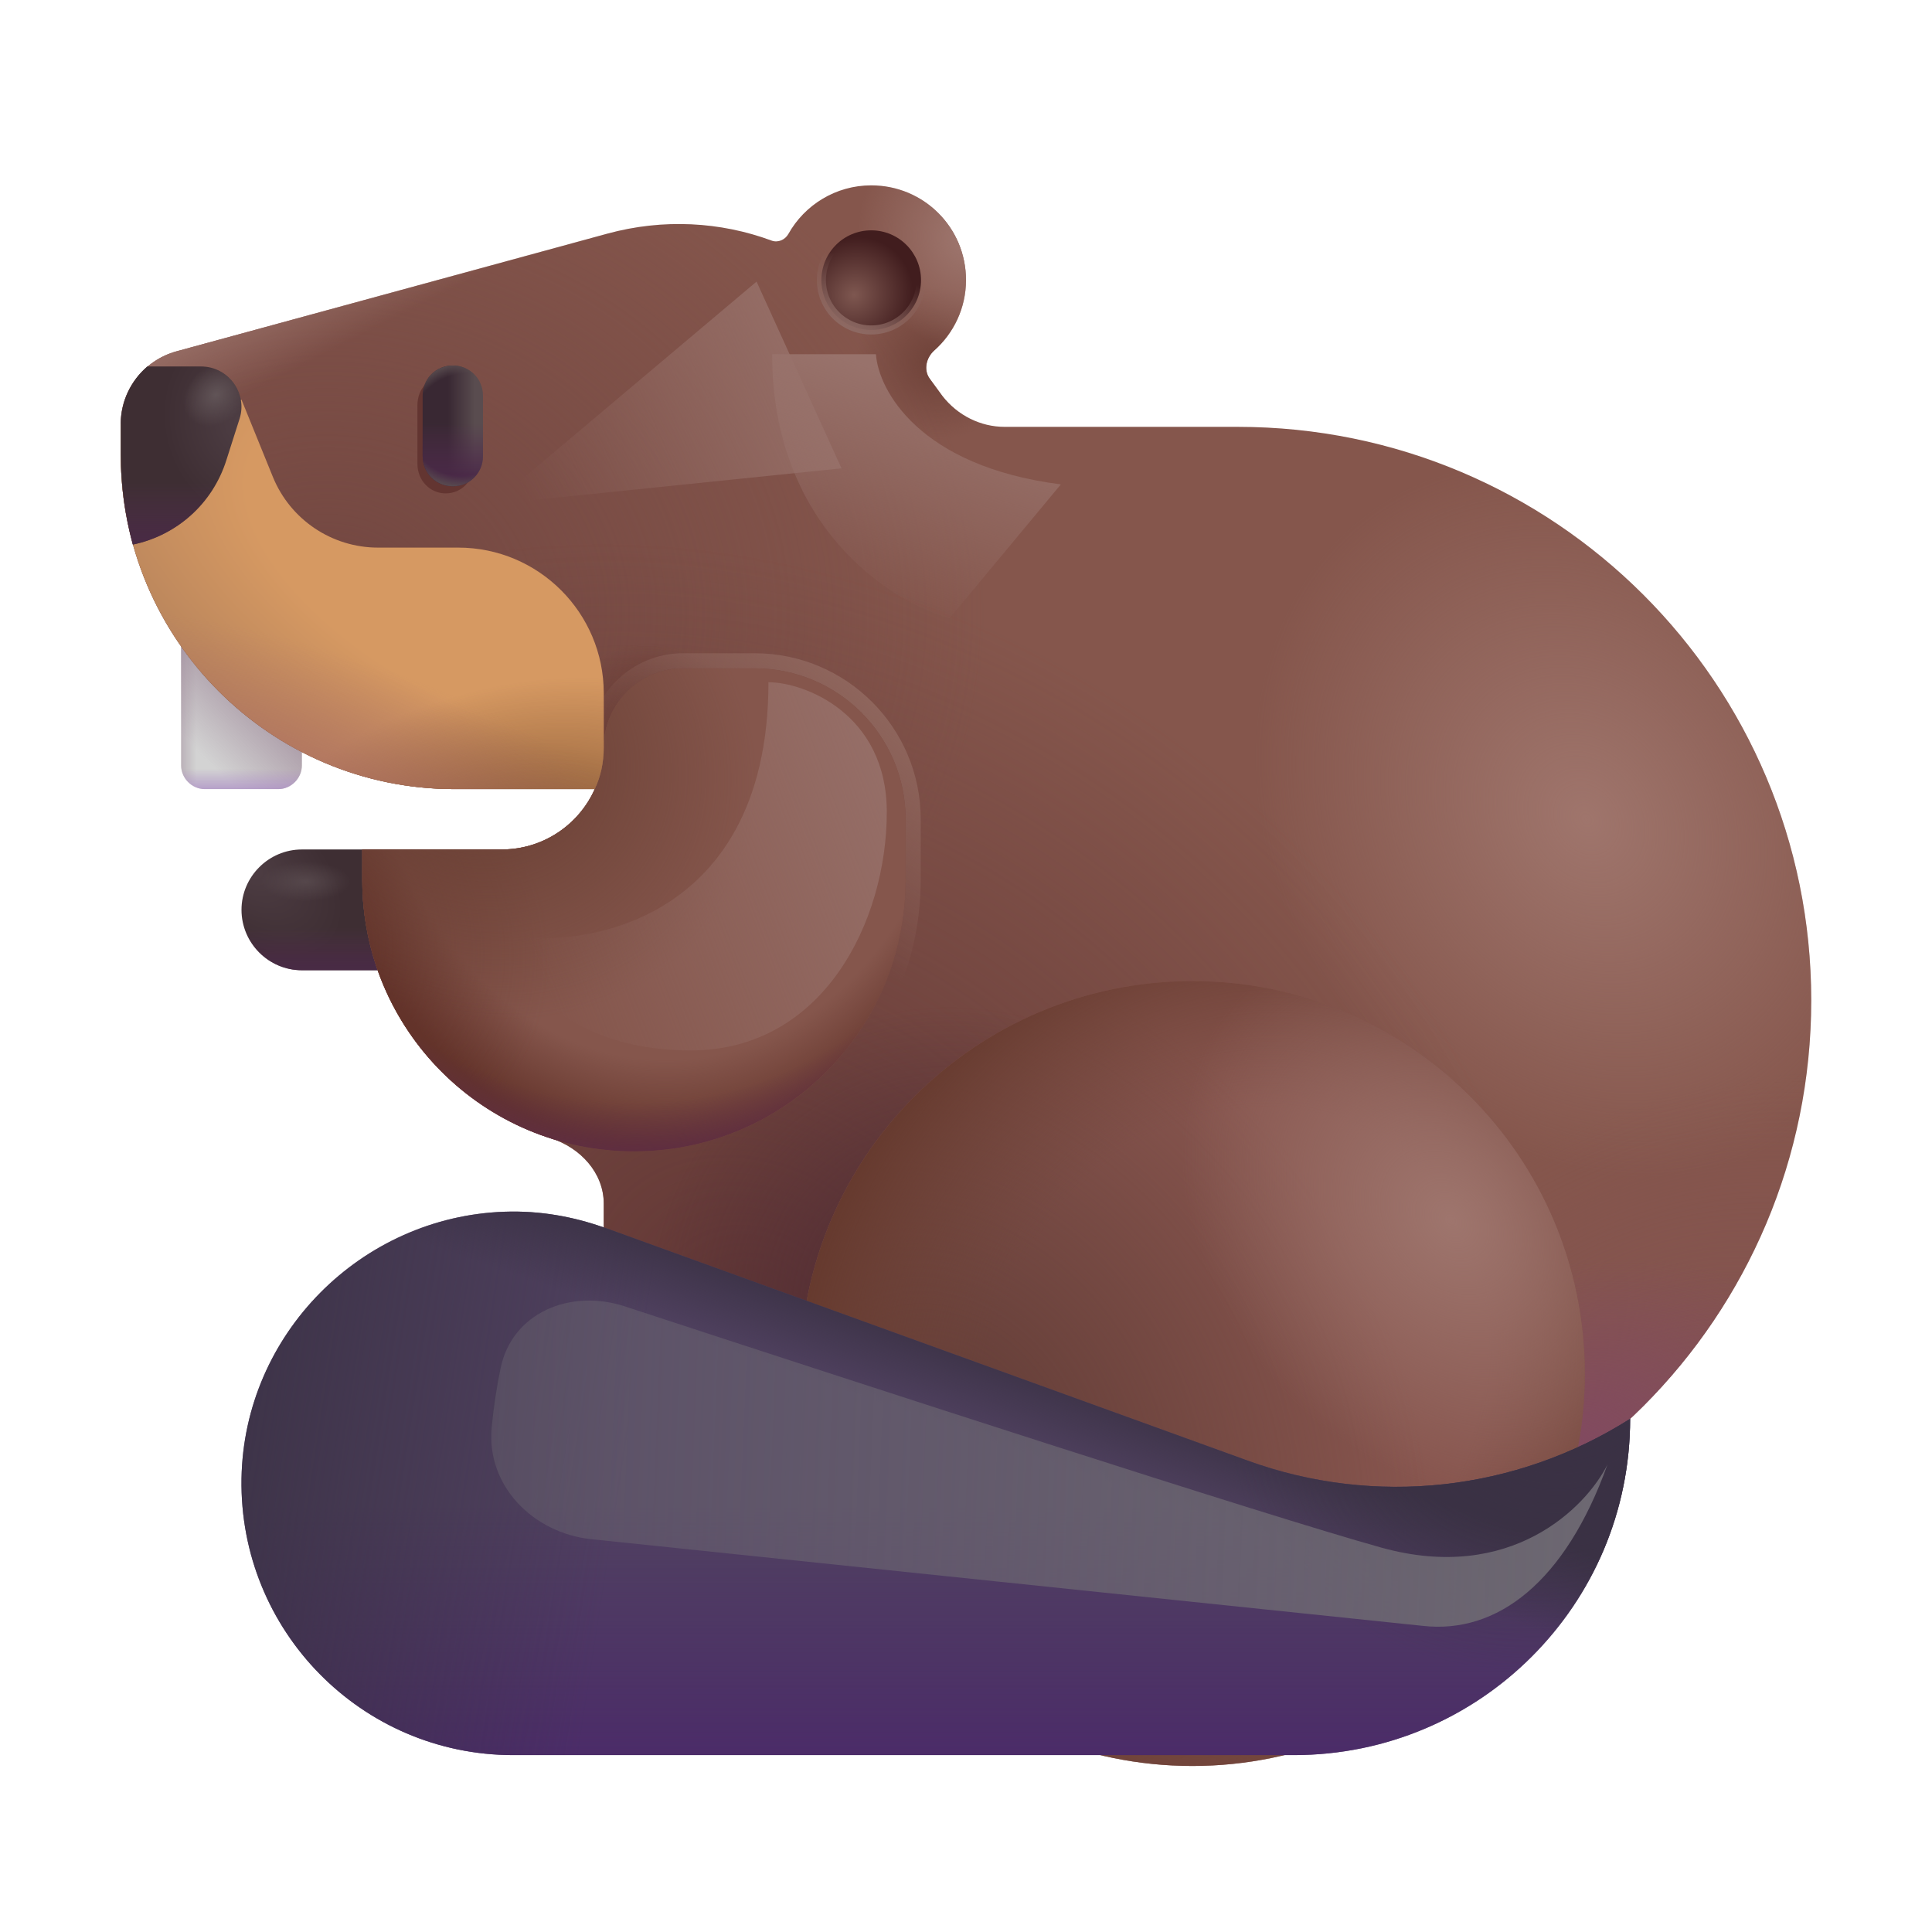 <svg width="100%" height="100%" viewBox="0 0 32 32" fill="none" xmlns="http://www.w3.org/2000/svg">
<path d="M5 16.07H7V14.07H5C4.45 14.07 4 14.52 4 15.07C4 15.62 4.45 16.07 5 16.07Z" fill="url(#paint0_radial_28327_3978)"/>
<path d="M5 16.07H7V14.07H5C4.45 14.07 4 14.52 4 15.07C4 15.62 4.45 16.07 5 16.07Z" fill="url(#paint1_linear_28327_3978)"/>
<path d="M5 16.07H7V14.07H5C4.45 14.07 4 14.52 4 15.07C4 15.62 4.45 16.07 5 16.07Z" fill="url(#paint2_radial_28327_3978)" fill-opacity="0.6"/>
<path d="M4.61 13.07H3.39C3.18 13.07 3 12.89 3 12.68V10.71H5V12.68C5 12.89 4.82 13.07 4.61 13.07Z" fill="#D3D3D3"/>
<path d="M4.61 13.07H3.39C3.18 13.07 3 12.89 3 12.68V10.71H5V12.68C5 12.89 4.82 13.07 4.61 13.07Z" fill="url(#paint3_linear_28327_3978)"/>
<path d="M4.61 13.07H3.39C3.18 13.07 3 12.89 3 12.68V10.71H5V12.68C5 12.89 4.82 13.07 4.61 13.07Z" fill="url(#paint4_linear_28327_3978)"/>
<path d="M4.61 13.07H3.39C3.18 13.07 3 12.89 3 12.68V10.71H5V12.68C5 12.89 4.82 13.07 4.61 13.07Z" fill="url(#paint5_linear_28327_3978)"/>
<path d="M20.5 7.07H16.64C16.24 7.07 15.86 6.88 15.61 6.56L15.4 6.273C15.293 6.128 15.34 5.923 15.475 5.804C15.798 5.517 16 5.1 16 4.64C16 3.77 15.3 3.07 14.43 3.07C13.842 3.07 13.326 3.395 13.058 3.875C13.003 3.973 12.885 4.024 12.78 3.985C11.928 3.67 10.981 3.619 10.06 3.87L2.92 5.82C2.38 5.97 2 6.46 2 7.02V7.53C2 10.59 4.48 13.07 7.53 13.07H9.85C9.59 13.66 9 14.07 8.31 14.07H6V14.57C6 16.579 7.313 18.273 9.126 18.854C9.611 19.009 10 19.425 10 19.935V26.07H20.5C25.75 26.07 30 21.82 30 16.57C30 11.32 25.75 7.07 20.5 7.07Z" fill="#85564C"/>
<path d="M20.5 7.07H16.64C16.24 7.07 15.86 6.88 15.61 6.56L15.4 6.273C15.293 6.128 15.34 5.923 15.475 5.804C15.798 5.517 16 5.1 16 4.64C16 3.77 15.3 3.07 14.43 3.07C13.842 3.07 13.326 3.395 13.058 3.875C13.003 3.973 12.885 4.024 12.78 3.985C11.928 3.67 10.981 3.619 10.06 3.87L2.92 5.82C2.38 5.97 2 6.46 2 7.02V7.53C2 10.59 4.48 13.07 7.53 13.07H9.85C9.59 13.66 9 14.07 8.31 14.07H6V14.57C6 16.579 7.313 18.273 9.126 18.854C9.611 19.009 10 19.425 10 19.935V26.07H20.5C25.75 26.07 30 21.82 30 16.57C30 11.32 25.75 7.07 20.5 7.07Z" fill="url(#paint6_radial_28327_3978)"/>
<path d="M20.5 7.07H16.64C16.24 7.07 15.86 6.88 15.61 6.56L15.4 6.273C15.293 6.128 15.34 5.923 15.475 5.804C15.798 5.517 16 5.1 16 4.64C16 3.77 15.3 3.07 14.43 3.07C13.842 3.07 13.326 3.395 13.058 3.875C13.003 3.973 12.885 4.024 12.78 3.985C11.928 3.67 10.981 3.619 10.06 3.87L2.92 5.82C2.38 5.97 2 6.46 2 7.02V7.53C2 10.59 4.48 13.07 7.53 13.07H9.85C9.59 13.66 9 14.07 8.31 14.07H6V14.57C6 16.579 7.313 18.273 9.126 18.854C9.611 19.009 10 19.425 10 19.935V26.07H20.5C25.75 26.07 30 21.82 30 16.57C30 11.32 25.75 7.07 20.5 7.07Z" fill="url(#paint7_radial_28327_3978)"/>
<path d="M20.5 7.07H16.64C16.24 7.07 15.86 6.88 15.61 6.56L15.4 6.273C15.293 6.128 15.34 5.923 15.475 5.804C15.798 5.517 16 5.1 16 4.64C16 3.77 15.3 3.07 14.43 3.07C13.842 3.07 13.326 3.395 13.058 3.875C13.003 3.973 12.885 4.024 12.78 3.985C11.928 3.67 10.981 3.619 10.06 3.87L2.92 5.82C2.38 5.97 2 6.46 2 7.02V7.53C2 10.59 4.48 13.07 7.53 13.07H9.85C9.59 13.66 9 14.07 8.31 14.07H6V14.57C6 16.579 7.313 18.273 9.126 18.854C9.611 19.009 10 19.425 10 19.935V26.07H20.5C25.75 26.07 30 21.82 30 16.57C30 11.32 25.75 7.07 20.5 7.07Z" fill="url(#paint8_radial_28327_3978)"/>
<path d="M20.5 7.07H16.64C16.24 7.07 15.86 6.88 15.61 6.56L15.4 6.273C15.293 6.128 15.34 5.923 15.475 5.804C15.798 5.517 16 5.1 16 4.64C16 3.77 15.3 3.07 14.43 3.07C13.842 3.07 13.326 3.395 13.058 3.875C13.003 3.973 12.885 4.024 12.78 3.985C11.928 3.67 10.981 3.619 10.06 3.87L2.92 5.82C2.38 5.97 2 6.46 2 7.02V7.53C2 10.59 4.48 13.07 7.53 13.07H9.85C9.59 13.66 9 14.07 8.31 14.07H6V14.57C6 16.579 7.313 18.273 9.126 18.854C9.611 19.009 10 19.425 10 19.935V26.07H20.5C25.75 26.07 30 21.82 30 16.57C30 11.32 25.75 7.07 20.5 7.07Z" fill="url(#paint9_radial_28327_3978)"/>
<path d="M20.5 7.07H16.64C16.24 7.07 15.86 6.88 15.61 6.56L15.4 6.273C15.293 6.128 15.34 5.923 15.475 5.804C15.798 5.517 16 5.1 16 4.64C16 3.77 15.3 3.07 14.43 3.07C13.842 3.07 13.326 3.395 13.058 3.875C13.003 3.973 12.885 4.024 12.78 3.985C11.928 3.67 10.981 3.619 10.06 3.87L2.92 5.82C2.38 5.97 2 6.46 2 7.02V7.53C2 10.59 4.48 13.07 7.53 13.07H9.85C9.59 13.66 9 14.07 8.31 14.07H6V14.57C6 16.579 7.313 18.273 9.126 18.854C9.611 19.009 10 19.425 10 19.935V26.07H20.5C25.75 26.07 30 21.82 30 16.57C30 11.32 25.75 7.07 20.5 7.07Z" fill="url(#paint10_radial_28327_3978)"/>
<path d="M20.5 7.07H16.64C16.24 7.07 15.86 6.88 15.61 6.56L15.4 6.273C15.293 6.128 15.34 5.923 15.475 5.804C15.798 5.517 16 5.1 16 4.64C16 3.77 15.3 3.07 14.43 3.07C13.842 3.07 13.326 3.395 13.058 3.875C13.003 3.973 12.885 4.024 12.78 3.985C11.928 3.67 10.981 3.619 10.06 3.87L2.92 5.82C2.38 5.97 2 6.46 2 7.02V7.53C2 10.59 4.48 13.07 7.53 13.07H9.85C9.59 13.66 9 14.07 8.31 14.07H6V14.57C6 16.579 7.313 18.273 9.126 18.854C9.611 19.009 10 19.425 10 19.935V26.07H20.5C25.75 26.07 30 21.82 30 16.57C30 11.32 25.75 7.07 20.5 7.07Z" fill="url(#paint11_radial_28327_3978)"/>
<path d="M20.5 7.07H16.64C16.24 7.07 15.86 6.88 15.61 6.56L15.4 6.273C15.293 6.128 15.34 5.923 15.475 5.804C15.798 5.517 16 5.1 16 4.64C16 3.77 15.3 3.07 14.43 3.07C13.842 3.07 13.326 3.395 13.058 3.875C13.003 3.973 12.885 4.024 12.78 3.985C11.928 3.67 10.981 3.619 10.06 3.87L2.92 5.82C2.38 5.97 2 6.46 2 7.02V7.53C2 10.59 4.48 13.07 7.53 13.07H9.85C9.59 13.66 9 14.07 8.31 14.07H6V14.57C6 16.579 7.313 18.273 9.126 18.854C9.611 19.009 10 19.425 10 19.935V26.07H20.5C25.75 26.07 30 21.82 30 16.57C30 11.32 25.75 7.07 20.5 7.07Z" fill="url(#paint12_radial_28327_3978)"/>
<path d="M20.5 7.07H16.64C16.24 7.07 15.86 6.88 15.61 6.56L15.4 6.273C15.293 6.128 15.34 5.923 15.475 5.804C15.798 5.517 16 5.1 16 4.64C16 3.77 15.3 3.07 14.43 3.07C13.842 3.07 13.326 3.395 13.058 3.875C13.003 3.973 12.885 4.024 12.78 3.985C11.928 3.67 10.981 3.619 10.06 3.87L2.92 5.82C2.38 5.97 2 6.46 2 7.02V7.53C2 10.59 4.48 13.07 7.53 13.07H9.85C9.59 13.66 9 14.07 8.31 14.07H6V14.57C6 16.579 7.313 18.273 9.126 18.854C9.611 19.009 10 19.425 10 19.935V26.07H20.5C25.75 26.07 30 21.82 30 16.57C30 11.32 25.75 7.07 20.5 7.07Z" fill="url(#paint13_radial_28327_3978)"/>
<path d="M20.5 7.07H16.64C16.24 7.07 15.86 6.88 15.61 6.56L15.4 6.273C15.293 6.128 15.34 5.923 15.475 5.804C15.798 5.517 16 5.1 16 4.64C16 3.77 15.3 3.07 14.43 3.07C13.842 3.07 13.326 3.395 13.058 3.875C13.003 3.973 12.885 4.024 12.78 3.985C11.928 3.67 10.981 3.619 10.06 3.87L2.92 5.82C2.38 5.97 2 6.46 2 7.02V7.53C2 10.59 4.48 13.07 7.53 13.07H9.85C9.59 13.66 9 14.07 8.31 14.07H6V14.57C6 16.579 7.313 18.273 9.126 18.854C9.611 19.009 10 19.425 10 19.935V26.07H20.5C25.75 26.07 30 21.82 30 16.57C30 11.32 25.75 7.07 20.5 7.07Z" fill="url(#paint14_radial_28327_3978)"/>
<path d="M20.5 7.07H16.64C16.24 7.07 15.86 6.88 15.61 6.56L15.4 6.273C15.293 6.128 15.34 5.923 15.475 5.804C15.798 5.517 16 5.1 16 4.64C16 3.77 15.3 3.07 14.43 3.07C13.842 3.07 13.326 3.395 13.058 3.875C13.003 3.973 12.885 4.024 12.78 3.985C11.928 3.67 10.981 3.619 10.06 3.87L2.92 5.82C2.38 5.97 2 6.46 2 7.02V7.53C2 10.59 4.48 13.07 7.53 13.07H9.85C9.59 13.66 9 14.07 8.31 14.07H6V14.57C6 16.579 7.313 18.273 9.126 18.854C9.611 19.009 10 19.425 10 19.935V26.07H20.5C25.75 26.07 30 21.82 30 16.57C30 11.32 25.75 7.07 20.5 7.07Z" fill="url(#paint15_linear_28327_3978)"/>
<g filter="url(#filter0_f_28327_3978)">
<path d="M7.383 6.218C7.12 6.218 6.914 6.433 6.914 6.707V7.683C6.914 7.957 7.12 8.172 7.383 8.172C7.645 8.172 7.852 7.957 7.852 7.683V6.707C7.852 6.433 7.645 6.218 7.383 6.218Z" fill="#633531"/>
</g>
<path d="M7.5 6.054C7.22 6.054 7 6.274 7 6.554V7.554C7 7.834 7.22 8.054 7.5 8.054C7.78 8.054 8 7.834 8 7.554V6.554C8 6.274 7.78 6.054 7.5 6.054Z" fill="url(#paint16_linear_28327_3978)"/>
<path d="M7.5 6.054C7.22 6.054 7 6.274 7 6.554V7.554C7 7.834 7.22 8.054 7.5 8.054C7.78 8.054 8 7.834 8 7.554V6.554C8 6.274 7.78 6.054 7.5 6.054Z" fill="url(#paint17_linear_28327_3978)"/>
<path d="M7.5 6.054C7.22 6.054 7 6.274 7 6.554V7.554C7 7.834 7.22 8.054 7.5 8.054C7.78 8.054 8 7.834 8 7.554V6.554C8 6.274 7.78 6.054 7.5 6.054Z" fill="url(#paint18_radial_28327_3978)"/>
<g filter="url(#filter1_i_28327_3978)">
<path d="M19.5 29C23.09 29 26 26.09 26 22.5C26 18.91 23.09 16 19.5 16C15.91 16 13 18.91 13 22.5C13 26.09 15.91 29 19.5 29Z" fill="#87554E"/>
<path d="M19.5 29C23.09 29 26 26.09 26 22.5C26 18.91 23.09 16 19.5 16C15.91 16 13 18.91 13 22.5C13 26.09 15.91 29 19.5 29Z" fill="url(#paint19_radial_28327_3978)"/>
<path d="M19.5 29C23.09 29 26 26.09 26 22.5C26 18.91 23.09 16 19.5 16C15.91 16 13 18.91 13 22.5C13 26.09 15.91 29 19.5 29Z" fill="url(#paint20_radial_28327_3978)"/>
<path d="M19.5 29C23.09 29 26 26.09 26 22.5C26 18.91 23.09 16 19.5 16C15.91 16 13 18.91 13 22.5C13 26.09 15.91 29 19.5 29Z" fill="url(#paint21_radial_28327_3978)"/>
</g>
<g filter="url(#filter2_f_28327_3978)">
<path d="M6 13.945H5.875V14.07V14.57C5.875 17.129 7.941 19.195 10.5 19.195C13.059 19.195 15.125 17.129 15.125 14.57V13.57C15.125 12.121 13.949 10.945 12.5 10.945H11.31C10.521 10.945 9.875 11.591 9.875 12.38C9.875 13.241 9.171 13.945 8.31 13.945H6Z" stroke="url(#paint22_linear_28327_3978)" stroke-width="0.25"/>
</g>
<path d="M10 12.38C10 13.31 9.24 14.07 8.31 14.07H6V14.57C6 17.06 8.01 19.07 10.5 19.07C12.99 19.07 15 17.06 15 14.57V13.57C15 12.19 13.88 11.07 12.5 11.07H11.31C10.59 11.07 10 11.66 10 12.38Z" fill="#85564C"/>
<path d="M10 12.38C10 13.31 9.24 14.07 8.31 14.07H6V14.57C6 17.06 8.01 19.07 10.5 19.07C12.99 19.07 15 17.06 15 14.57V13.57C15 12.19 13.88 11.07 12.5 11.07H11.31C10.59 11.07 10 11.66 10 12.38Z" fill="url(#paint23_radial_28327_3978)"/>
<path d="M10 12.38C10 13.31 9.24 14.07 8.31 14.07H6V14.57C6 17.06 8.01 19.07 10.5 19.07C12.99 19.07 15 17.06 15 14.57V13.57C15 12.19 13.88 11.07 12.5 11.07H11.31C10.59 11.07 10 11.66 10 12.38Z" fill="url(#paint24_radial_28327_3978)"/>
<path d="M10 12.38C10 13.31 9.24 14.07 8.31 14.07H6V14.57C6 17.06 8.01 19.07 10.5 19.07C12.99 19.07 15 17.06 15 14.57V13.57C15 12.19 13.88 11.07 12.5 11.07H11.31C10.59 11.07 10 11.66 10 12.38Z" fill="url(#paint25_radial_28327_3978)"/>
<path d="M10 12.38C10 13.31 9.24 14.07 8.31 14.07H6V14.57C6 17.06 8.01 19.07 10.5 19.07C12.99 19.07 15 17.06 15 14.57V13.57C15 12.19 13.88 11.07 12.5 11.07H11.31C10.59 11.07 10 11.66 10 12.38Z" fill="url(#paint26_radial_28327_3978)"/>
<path d="M9.85 13.07C9.95 12.86 10 12.63 10 12.38V11.48C10 10.15 8.92 9.07 7.59 9.07H6.26C5.5 9.07 4.81 8.61 4.52 7.9L4 6.62L2 7.02V7.53C2 10.59 4.48 13.07 7.53 13.07H9.85Z" fill="url(#paint27_radial_28327_3978)"/>
<path d="M9.85 13.07C9.95 12.86 10 12.63 10 12.38V11.48C10 10.15 8.92 9.07 7.59 9.07H6.26C5.5 9.07 4.81 8.61 4.52 7.9L4 6.62L2 7.02V7.53C2 10.59 4.48 13.07 7.53 13.07H9.85Z" fill="url(#paint28_radial_28327_3978)"/>
<path d="M9.85 13.07C9.95 12.86 10 12.63 10 12.38V11.48C10 10.15 8.92 9.07 7.59 9.07H6.26C5.5 9.07 4.81 8.61 4.52 7.9L4 6.62L2 7.02V7.53C2 10.59 4.48 13.07 7.53 13.07H9.85Z" fill="url(#paint29_radial_28327_3978)"/>
<path d="M3.33 6.07H2.44C2.17 6.3 2 6.65 2 7.02V7.53C2 8.05 2.07 8.54 2.2 9.02C2.92 8.87 3.52 8.35 3.75 7.62L3.97 6.93C4.1 6.51 3.78 6.07 3.33 6.07Z" fill="url(#paint30_radial_28327_3978)"/>
<path d="M3.33 6.07H2.44C2.17 6.3 2 6.65 2 7.02V7.53C2 8.05 2.07 8.54 2.2 9.02C2.92 8.87 3.52 8.35 3.75 7.62L3.97 6.93C4.1 6.51 3.78 6.07 3.33 6.07Z" fill="url(#paint31_radial_28327_3978)"/>
<path d="M3.33 6.07H2.44C2.17 6.3 2 6.65 2 7.02V7.53C2 8.05 2.07 8.54 2.2 9.02C2.92 8.87 3.52 8.35 3.75 7.62L3.97 6.93C4.1 6.51 3.78 6.07 3.33 6.07Z" fill="url(#paint32_linear_28327_3978)"/>
<path d="M27 23.5C25.11 24.7 22.77 24.96 20.66 24.19L10.06 20.35C10.05 20.35 10.04 20.34 10.03 20.34L10 20.33C9.49 20.15 8.94 20.05 8.36 20.07C5.98 20.15 4.04 22.1 4 24.49C3.96 27.01 5.99 29.07 8.5 29.07H21.43C24.51 29.07 27 26.58 27 23.5Z" fill="#504160"/>
<path d="M27 23.5C25.11 24.7 22.77 24.96 20.66 24.19L10.06 20.35C10.05 20.35 10.04 20.34 10.03 20.34L10 20.33C9.49 20.15 8.94 20.05 8.36 20.07C5.98 20.15 4.04 22.1 4 24.49C3.96 27.01 5.99 29.07 8.5 29.07H21.43C24.51 29.07 27 26.58 27 23.5Z" fill="url(#paint33_linear_28327_3978)"/>
<path d="M27 23.5C25.11 24.7 22.77 24.96 20.66 24.19L10.06 20.35C10.05 20.35 10.04 20.34 10.03 20.34L10 20.33C9.49 20.15 8.94 20.05 8.36 20.07C5.98 20.15 4.04 22.1 4 24.49C3.96 27.01 5.99 29.07 8.5 29.07H21.43C24.51 29.07 27 26.58 27 23.5Z" fill="url(#paint34_linear_28327_3978)"/>
<path d="M27 23.5C25.11 24.7 22.77 24.96 20.66 24.19L10.06 20.35C10.05 20.35 10.04 20.34 10.03 20.34L10 20.33C9.49 20.15 8.94 20.05 8.36 20.07C5.98 20.15 4.04 22.1 4 24.49C3.96 27.01 5.99 29.07 8.5 29.07H21.43C24.51 29.07 27 26.58 27 23.5Z" fill="url(#paint35_linear_28327_3978)"/>
<path d="M27 23.5C25.11 24.7 22.77 24.96 20.66 24.19L10.06 20.35C10.05 20.35 10.04 20.34 10.03 20.34L10 20.33C9.49 20.15 8.94 20.05 8.36 20.07C5.98 20.15 4.04 22.1 4 24.49C3.96 27.01 5.99 29.07 8.5 29.07H21.43C24.51 29.07 27 26.58 27 23.5Z" fill="url(#paint36_radial_28327_3978)"/>
<path d="M14.43 5.465C14.886 5.465 15.255 5.096 15.255 4.64C15.255 4.184 14.886 3.815 14.43 3.815C13.974 3.815 13.605 4.184 13.605 4.64C13.605 5.096 13.974 5.465 14.43 5.465Z" fill="url(#paint37_radial_28327_3978)" stroke="url(#paint38_linear_28327_3978)" stroke-width="0.15"/>
<g filter="url(#filter3_f_28327_3978)">
<path d="M8.144 23.642C8.179 23.283 8.231 22.954 8.292 22.659C8.485 21.735 9.452 21.343 10.35 21.638C14.47 22.99 20.983 25.105 22.875 25.632C25.025 26.232 26.271 24.966 26.625 24.257C25.925 26.207 24.797 27.07 23.562 26.929L9.796 25.494C8.83 25.393 8.052 24.609 8.144 23.642Z" fill="url(#paint39_linear_28327_3978)"/>
</g>
<g filter="url(#filter4_f_28327_3978)">
<path d="M12.728 11.3C12.728 15.424 9.393 15.814 8.048 15.424C8.925 16.915 10.125 17.398 11.441 17.398C13.634 17.398 14.688 15.263 14.688 13.449C14.688 11.826 13.327 11.3 12.728 11.3Z" fill="url(#paint40_linear_28327_3978)"/>
</g>
<g filter="url(#filter5_f_28327_3978)">
<path d="M12.531 4.664L8.156 8.351L13.938 7.757L12.531 4.664Z" fill="url(#paint41_linear_28327_3978)"/>
</g>
<g filter="url(#filter6_f_28327_3978)">
<path d="M14.508 5.867H12.789C12.789 8.717 14.748 9.971 15.727 10.242L17.571 8.023C15.221 7.723 14.55 6.461 14.508 5.867Z" fill="url(#paint42_linear_28327_3978)"/>
</g>
<defs>
<filter id="filter0_f_28327_3978" x="6.414" y="5.718" width="1.938" height="2.953" filterUnits="userSpaceOnUse" color-interpolation-filters="sRGB">
<feFlood flood-opacity="0" result="BackgroundImageFix"/>
<feBlend mode="normal" in="SourceGraphic" in2="BackgroundImageFix" result="shape"/>
<feGaussianBlur stdDeviation="0.25" result="effect1_foregroundBlur_28327_3978"/>
</filter>
<filter id="filter1_i_28327_3978" x="13" y="16" width="13.25" height="13.25" filterUnits="userSpaceOnUse" color-interpolation-filters="sRGB">
<feFlood flood-opacity="0" result="BackgroundImageFix"/>
<feBlend mode="normal" in="SourceGraphic" in2="BackgroundImageFix" result="shape"/>
<feColorMatrix in="SourceAlpha" type="matrix" values="0 0 0 0 0 0 0 0 0 0 0 0 0 0 0 0 0 0 127 0" result="hardAlpha"/>
<feOffset dx="0.25" dy="0.25"/>
<feGaussianBlur stdDeviation="0.25"/>
<feComposite in2="hardAlpha" operator="arithmetic" k2="-1" k3="1"/>
<feColorMatrix type="matrix" values="0 0 0 0 0.337 0 0 0 0 0.196 0 0 0 0 0.176 0 0 0 0.5 0"/>
<feBlend mode="normal" in2="shape" result="effect1_innerShadow_28327_3978"/>
</filter>
<filter id="filter2_f_28327_3978" x="5.25" y="10.32" width="10.5" height="9.5" filterUnits="userSpaceOnUse" color-interpolation-filters="sRGB">
<feFlood flood-opacity="0" result="BackgroundImageFix"/>
<feBlend mode="normal" in="SourceGraphic" in2="BackgroundImageFix" result="shape"/>
<feGaussianBlur stdDeviation="0.25" result="effect1_foregroundBlur_28327_3978"/>
</filter>
<filter id="filter3_f_28327_3978" x="6.137" y="19.541" width="22.488" height="9.403" filterUnits="userSpaceOnUse" color-interpolation-filters="sRGB">
<feFlood flood-opacity="0" result="BackgroundImageFix"/>
<feBlend mode="normal" in="SourceGraphic" in2="BackgroundImageFix" result="shape"/>
<feGaussianBlur stdDeviation="1" result="effect1_foregroundBlur_28327_3978"/>
</filter>
<filter id="filter4_f_28327_3978" x="6.798" y="10.05" width="9.14" height="8.599" filterUnits="userSpaceOnUse" color-interpolation-filters="sRGB">
<feFlood flood-opacity="0" result="BackgroundImageFix"/>
<feBlend mode="normal" in="SourceGraphic" in2="BackgroundImageFix" result="shape"/>
<feGaussianBlur stdDeviation="0.625" result="effect1_foregroundBlur_28327_3978"/>
</filter>
<filter id="filter5_f_28327_3978" x="6.156" y="2.664" width="9.781" height="7.688" filterUnits="userSpaceOnUse" color-interpolation-filters="sRGB">
<feFlood flood-opacity="0" result="BackgroundImageFix"/>
<feBlend mode="normal" in="SourceGraphic" in2="BackgroundImageFix" result="shape"/>
<feGaussianBlur stdDeviation="1" result="effect1_foregroundBlur_28327_3978"/>
</filter>
<filter id="filter6_f_28327_3978" x="10.789" y="3.867" width="8.781" height="8.375" filterUnits="userSpaceOnUse" color-interpolation-filters="sRGB">
<feFlood flood-opacity="0" result="BackgroundImageFix"/>
<feBlend mode="normal" in="SourceGraphic" in2="BackgroundImageFix" result="shape"/>
<feGaussianBlur stdDeviation="1" result="effect1_foregroundBlur_28327_3978"/>
</filter>
<radialGradient id="paint0_radial_28327_3978" cx="0" cy="0" r="1" gradientUnits="userSpaceOnUse" gradientTransform="translate(4.109 14.336) rotate(42.306) scale(1.88 1.102)">
<stop stop-color="#4E3E44"/>
<stop offset="1" stop-color="#3E2E33"/>
</radialGradient>
<linearGradient id="paint1_linear_28327_3978" x1="7.469" y1="16.248" x2="7.469" y2="15.373" gradientUnits="userSpaceOnUse">
<stop stop-color="#492847"/>
<stop offset="1" stop-color="#552D52" stop-opacity="0"/>
</linearGradient>
<radialGradient id="paint2_radial_28327_3978" cx="0" cy="0" r="1" gradientUnits="userSpaceOnUse" gradientTransform="translate(5.062 14.601) scale(1.281 0.566)">
<stop stop-color="#615457"/>
<stop offset="0.581" stop-color="#615457" stop-opacity="0"/>
</radialGradient>
<linearGradient id="paint3_linear_28327_3978" x1="5.391" y1="12.054" x2="4.156" y2="13.32" gradientUnits="userSpaceOnUse">
<stop stop-color="#9E8999"/>
<stop offset="1" stop-color="#9E8999" stop-opacity="0"/>
</linearGradient>
<linearGradient id="paint4_linear_28327_3978" x1="2.688" y1="12.648" x2="3.25" y2="12.648" gradientUnits="userSpaceOnUse">
<stop stop-color="#9E8999"/>
<stop offset="1" stop-color="#9E8999" stop-opacity="0"/>
</linearGradient>
<linearGradient id="paint5_linear_28327_3978" x1="4" y1="13.203" x2="4" y2="12.578" gradientUnits="userSpaceOnUse">
<stop stop-color="#AB8CC5"/>
<stop offset="0.753" stop-color="#AB8CC5" stop-opacity="0"/>
</linearGradient>
<radialGradient id="paint6_radial_28327_3978" cx="0" cy="0" r="1" gradientUnits="userSpaceOnUse" gradientTransform="translate(5.375 10.195) scale(10.938 9.278)">
<stop stop-color="#734741"/>
<stop offset="1" stop-color="#734741" stop-opacity="0"/>
</radialGradient>
<radialGradient id="paint7_radial_28327_3978" cx="0" cy="0" r="1" gradientUnits="userSpaceOnUse" gradientTransform="translate(26.25 13.57) rotate(147.67) scale(5.843 7.106)">
<stop stop-color="#9F756C"/>
<stop offset="0.88" stop-color="#9F756C" stop-opacity="0"/>
</radialGradient>
<radialGradient id="paint8_radial_28327_3978" cx="0" cy="0" r="1" gradientUnits="userSpaceOnUse" gradientTransform="translate(27.25 25.257) rotate(-129.732) scale(6.258 9.019)">
<stop stop-color="#835251"/>
<stop offset="1" stop-color="#835251" stop-opacity="0"/>
</radialGradient>
<radialGradient id="paint9_radial_28327_3978" cx="0" cy="0" r="1" gradientUnits="userSpaceOnUse" gradientTransform="translate(25.906 24.07) rotate(-104.744) scale(3.07 4.807)">
<stop stop-color="#814961"/>
<stop offset="1" stop-color="#814961" stop-opacity="0"/>
</radialGradient>
<radialGradient id="paint10_radial_28327_3978" cx="0" cy="0" r="1" gradientUnits="userSpaceOnUse" gradientTransform="translate(12.562 21.82) rotate(-52.524) scale(11.813 14.381)">
<stop stop-color="#623735"/>
<stop offset="1" stop-color="#623735" stop-opacity="0"/>
</radialGradient>
<radialGradient id="paint11_radial_28327_3978" cx="0" cy="0" r="1" gradientUnits="userSpaceOnUse" gradientTransform="translate(15.719 21.726) rotate(-161.677) scale(5.07 5.073)">
<stop stop-color="#4D2A34"/>
<stop offset="1" stop-color="#4D2A34" stop-opacity="0"/>
</radialGradient>
<radialGradient id="paint12_radial_28327_3978" cx="0" cy="0" r="1" gradientUnits="userSpaceOnUse" gradientTransform="translate(11.234 12.523) rotate(-132.343) scale(2.621 1.929)">
<stop stop-color="#5A2E25"/>
<stop offset="0.805" stop-color="#5A2E25" stop-opacity="0"/>
</radialGradient>
<radialGradient id="paint13_radial_28327_3978" cx="0" cy="0" r="1" gradientUnits="userSpaceOnUse" gradientTransform="translate(15.5 6.007) rotate(-156.448) scale(1.329 1.251)">
<stop stop-color="#6F4239"/>
<stop offset="1" stop-color="#6F4239" stop-opacity="0"/>
</radialGradient>
<radialGradient id="paint14_radial_28327_3978" cx="0" cy="0" r="1" gradientUnits="userSpaceOnUse" gradientTransform="translate(16 3.961) rotate(144.881) scale(1.738 1.898)">
<stop stop-color="#9E766E"/>
<stop offset="1" stop-color="#9E766E" stop-opacity="0"/>
</radialGradient>
<linearGradient id="paint15_linear_28327_3978" x1="3.656" y1="4.882" x2="4.406" y2="6.351" gradientUnits="userSpaceOnUse">
<stop stop-color="#9E766E"/>
<stop offset="1" stop-color="#9E766E" stop-opacity="0"/>
</linearGradient>
<linearGradient id="paint16_linear_28327_3978" x1="8" y1="6.929" x2="7.421" y2="6.929" gradientUnits="userSpaceOnUse">
<stop offset="0.225" stop-color="#594C4F"/>
<stop offset="1" stop-color="#392833"/>
</linearGradient>
<linearGradient id="paint17_linear_28327_3978" x1="8.156" y1="7.961" x2="8.156" y2="7.008" gradientUnits="userSpaceOnUse">
<stop stop-color="#492847"/>
<stop offset="1" stop-color="#552D52" stop-opacity="0"/>
</linearGradient>
<radialGradient id="paint18_radial_28327_3978" cx="0" cy="0" r="1" gradientUnits="userSpaceOnUse" gradientTransform="translate(7.695 7.034) rotate(-112.016) scale(1.029 1.106)">
<stop offset="0.814" stop-color="#594C4F" stop-opacity="0"/>
<stop offset="1" stop-color="#594C4F"/>
</radialGradient>
<radialGradient id="paint19_radial_28327_3978" cx="0" cy="0" r="1" gradientUnits="userSpaceOnUse" gradientTransform="translate(15.438 23.726) rotate(-123.072) scale(9.22 7.448)">
<stop stop-color="#613C36"/>
<stop offset="1" stop-color="#613C36" stop-opacity="0"/>
</radialGradient>
<radialGradient id="paint20_radial_28327_3978" cx="0" cy="0" r="1" gradientUnits="userSpaceOnUse" gradientTransform="translate(20.25 22.5) rotate(-150.184) scale(7.276 8.307)">
<stop offset="0.547" stop-color="#704439" stop-opacity="0"/>
<stop offset="1" stop-color="#65392D"/>
</radialGradient>
<radialGradient id="paint21_radial_28327_3978" cx="0" cy="0" r="1" gradientUnits="userSpaceOnUse" gradientTransform="translate(23.781 19.976) rotate(140.22) scale(3.944 5.122)">
<stop stop-color="#9E756D"/>
<stop offset="1" stop-color="#9E756D" stop-opacity="0"/>
</radialGradient>
<linearGradient id="paint22_linear_28327_3978" x1="15.5" y1="11.57" x2="12.938" y2="14.57" gradientUnits="userSpaceOnUse">
<stop stop-color="#926A61"/>
<stop offset="1" stop-color="#926A61" stop-opacity="0"/>
</linearGradient>
<radialGradient id="paint23_radial_28327_3978" cx="0" cy="0" r="1" gradientUnits="userSpaceOnUse" gradientTransform="translate(11.062 11.07) rotate(90.754) scale(9.501 7.372)">
<stop offset="0.682" stop-color="#63332A" stop-opacity="0"/>
<stop offset="0.84" stop-color="#63332A"/>
</radialGradient>
<radialGradient id="paint24_radial_28327_3978" cx="0" cy="0" r="1" gradientUnits="userSpaceOnUse" gradientTransform="translate(3.156 15.351) rotate(13.53) scale(6.011 4.664)">
<stop stop-color="#63332A"/>
<stop offset="1" stop-color="#63332A" stop-opacity="0"/>
</radialGradient>
<radialGradient id="paint25_radial_28327_3978" cx="0" cy="0" r="1" gradientUnits="userSpaceOnUse" gradientTransform="translate(10.5 12.601) rotate(90) scale(7.359 7.75)">
<stop offset="0.769" stop-color="#5D2B4C" stop-opacity="0"/>
<stop offset="0.937" stop-color="#5D2B4C"/>
</radialGradient>
<radialGradient id="paint26_radial_28327_3978" cx="0" cy="0" r="1" gradientUnits="userSpaceOnUse" gradientTransform="translate(7.75 12.382) rotate(32.692) scale(4.976 4.301)">
<stop stop-color="#653C30"/>
<stop offset="1" stop-color="#653C30" stop-opacity="0"/>
</radialGradient>
<radialGradient id="paint27_radial_28327_3978" cx="0" cy="0" r="1" gradientUnits="userSpaceOnUse" gradientTransform="translate(8.688 9.507) rotate(113.886) scale(4.785 9.665)">
<stop offset="0.507" stop-color="#D69962"/>
<stop offset="1" stop-color="#AF7E5A"/>
</radialGradient>
<radialGradient id="paint28_radial_28327_3978" cx="0" cy="0" r="1" gradientUnits="userSpaceOnUse" gradientTransform="translate(8.031 15.07) rotate(-111.991) scale(3.505 5.461)">
<stop stop-color="#673C20"/>
<stop offset="1" stop-color="#673C20" stop-opacity="0"/>
</radialGradient>
<radialGradient id="paint29_radial_28327_3978" cx="0" cy="0" r="1" gradientUnits="userSpaceOnUse" gradientTransform="translate(4.906 14.195) rotate(-71.4) scale(3.429 8.03)">
<stop stop-color="#B06E65"/>
<stop offset="1" stop-color="#B06E65" stop-opacity="0"/>
</radialGradient>
<radialGradient id="paint30_radial_28327_3978" cx="0" cy="0" r="1" gradientUnits="userSpaceOnUse" gradientTransform="translate(3.999 7.007) rotate(167.079) scale(2.404 2.993)">
<stop stop-color="#4E3E44"/>
<stop offset="0.537" stop-color="#3E2E33"/>
</radialGradient>
<radialGradient id="paint31_radial_28327_3978" cx="0" cy="0" r="1" gradientUnits="userSpaceOnUse" gradientTransform="translate(3.578 6.539) rotate(139.164) scale(0.765 0.607)">
<stop stop-color="#615457"/>
<stop offset="0.773" stop-color="#615457" stop-opacity="0"/>
</radialGradient>
<linearGradient id="paint32_linear_28327_3978" x1="4.312" y1="9.283" x2="4.312" y2="7.992" gradientUnits="userSpaceOnUse">
<stop stop-color="#492847"/>
<stop offset="1" stop-color="#552D52" stop-opacity="0"/>
</linearGradient>
<linearGradient id="paint33_linear_28327_3978" x1="15.5" y1="29.945" x2="15.5" y2="24.945" gradientUnits="userSpaceOnUse">
<stop stop-color="#4A276A"/>
<stop offset="1" stop-color="#4A276A" stop-opacity="0"/>
</linearGradient>
<linearGradient id="paint34_linear_28327_3978" x1="2.437" y1="24.569" x2="10.125" y2="25.758" gradientUnits="userSpaceOnUse">
<stop offset="0.01" stop-color="#3A3144"/>
<stop offset="1" stop-color="#3A3144" stop-opacity="0"/>
</linearGradient>
<linearGradient id="paint35_linear_28327_3978" x1="14.25" y1="21.508" x2="13.75" y2="22.945" gradientUnits="userSpaceOnUse">
<stop offset="0.01" stop-color="#3A3144"/>
<stop offset="1" stop-color="#3A3144" stop-opacity="0"/>
</linearGradient>
<radialGradient id="paint36_radial_28327_3978" cx="0" cy="0" r="1" gradientUnits="userSpaceOnUse" gradientTransform="translate(26 23.008) rotate(164.153) scale(5.717 4.575)">
<stop stop-color="#3A3144"/>
<stop offset="1" stop-color="#3A3144" stop-opacity="0"/>
</radialGradient>
<radialGradient id="paint37_radial_28327_3978" cx="0" cy="0" r="1" gradientUnits="userSpaceOnUse" gradientTransform="translate(14.148 4.883) rotate(-35.695) scale(0.991 0.942)">
<stop stop-color="#7E5750"/>
<stop offset="1" stop-color="#411D1E"/>
</radialGradient>
<linearGradient id="paint38_linear_28327_3978" x1="14.094" y1="5.586" x2="14.516" y2="4.461" gradientUnits="userSpaceOnUse">
<stop stop-color="#8E6B65"/>
<stop offset="1" stop-color="#8E6B65" stop-opacity="0"/>
</linearGradient>
<linearGradient id="paint39_linear_28327_3978" x1="26.625" y1="25.32" x2="-4" y2="24.038" gradientUnits="userSpaceOnUse">
<stop stop-color="#6D6872"/>
<stop offset="1" stop-color="#6D6872" stop-opacity="0"/>
</linearGradient>
<linearGradient id="paint40_linear_28327_3978" x1="15.682" y1="14.809" x2="9.364" y2="17.179" gradientUnits="userSpaceOnUse">
<stop stop-color="#966F68"/>
<stop offset="1" stop-color="#966F68" stop-opacity="0"/>
</linearGradient>
<linearGradient id="paint41_linear_28327_3978" x1="14.562" y1="6.195" x2="8.938" y2="8.726" gradientUnits="userSpaceOnUse">
<stop stop-color="#98726B"/>
<stop offset="1" stop-color="#98726B" stop-opacity="0"/>
</linearGradient>
<linearGradient id="paint42_linear_28327_3978" x1="14.281" y1="6.007" x2="13.191" y2="9.675" gradientUnits="userSpaceOnUse">
<stop stop-color="#98726B"/>
<stop offset="1" stop-color="#98726B" stop-opacity="0"/>
</linearGradient>
</defs>
</svg>
